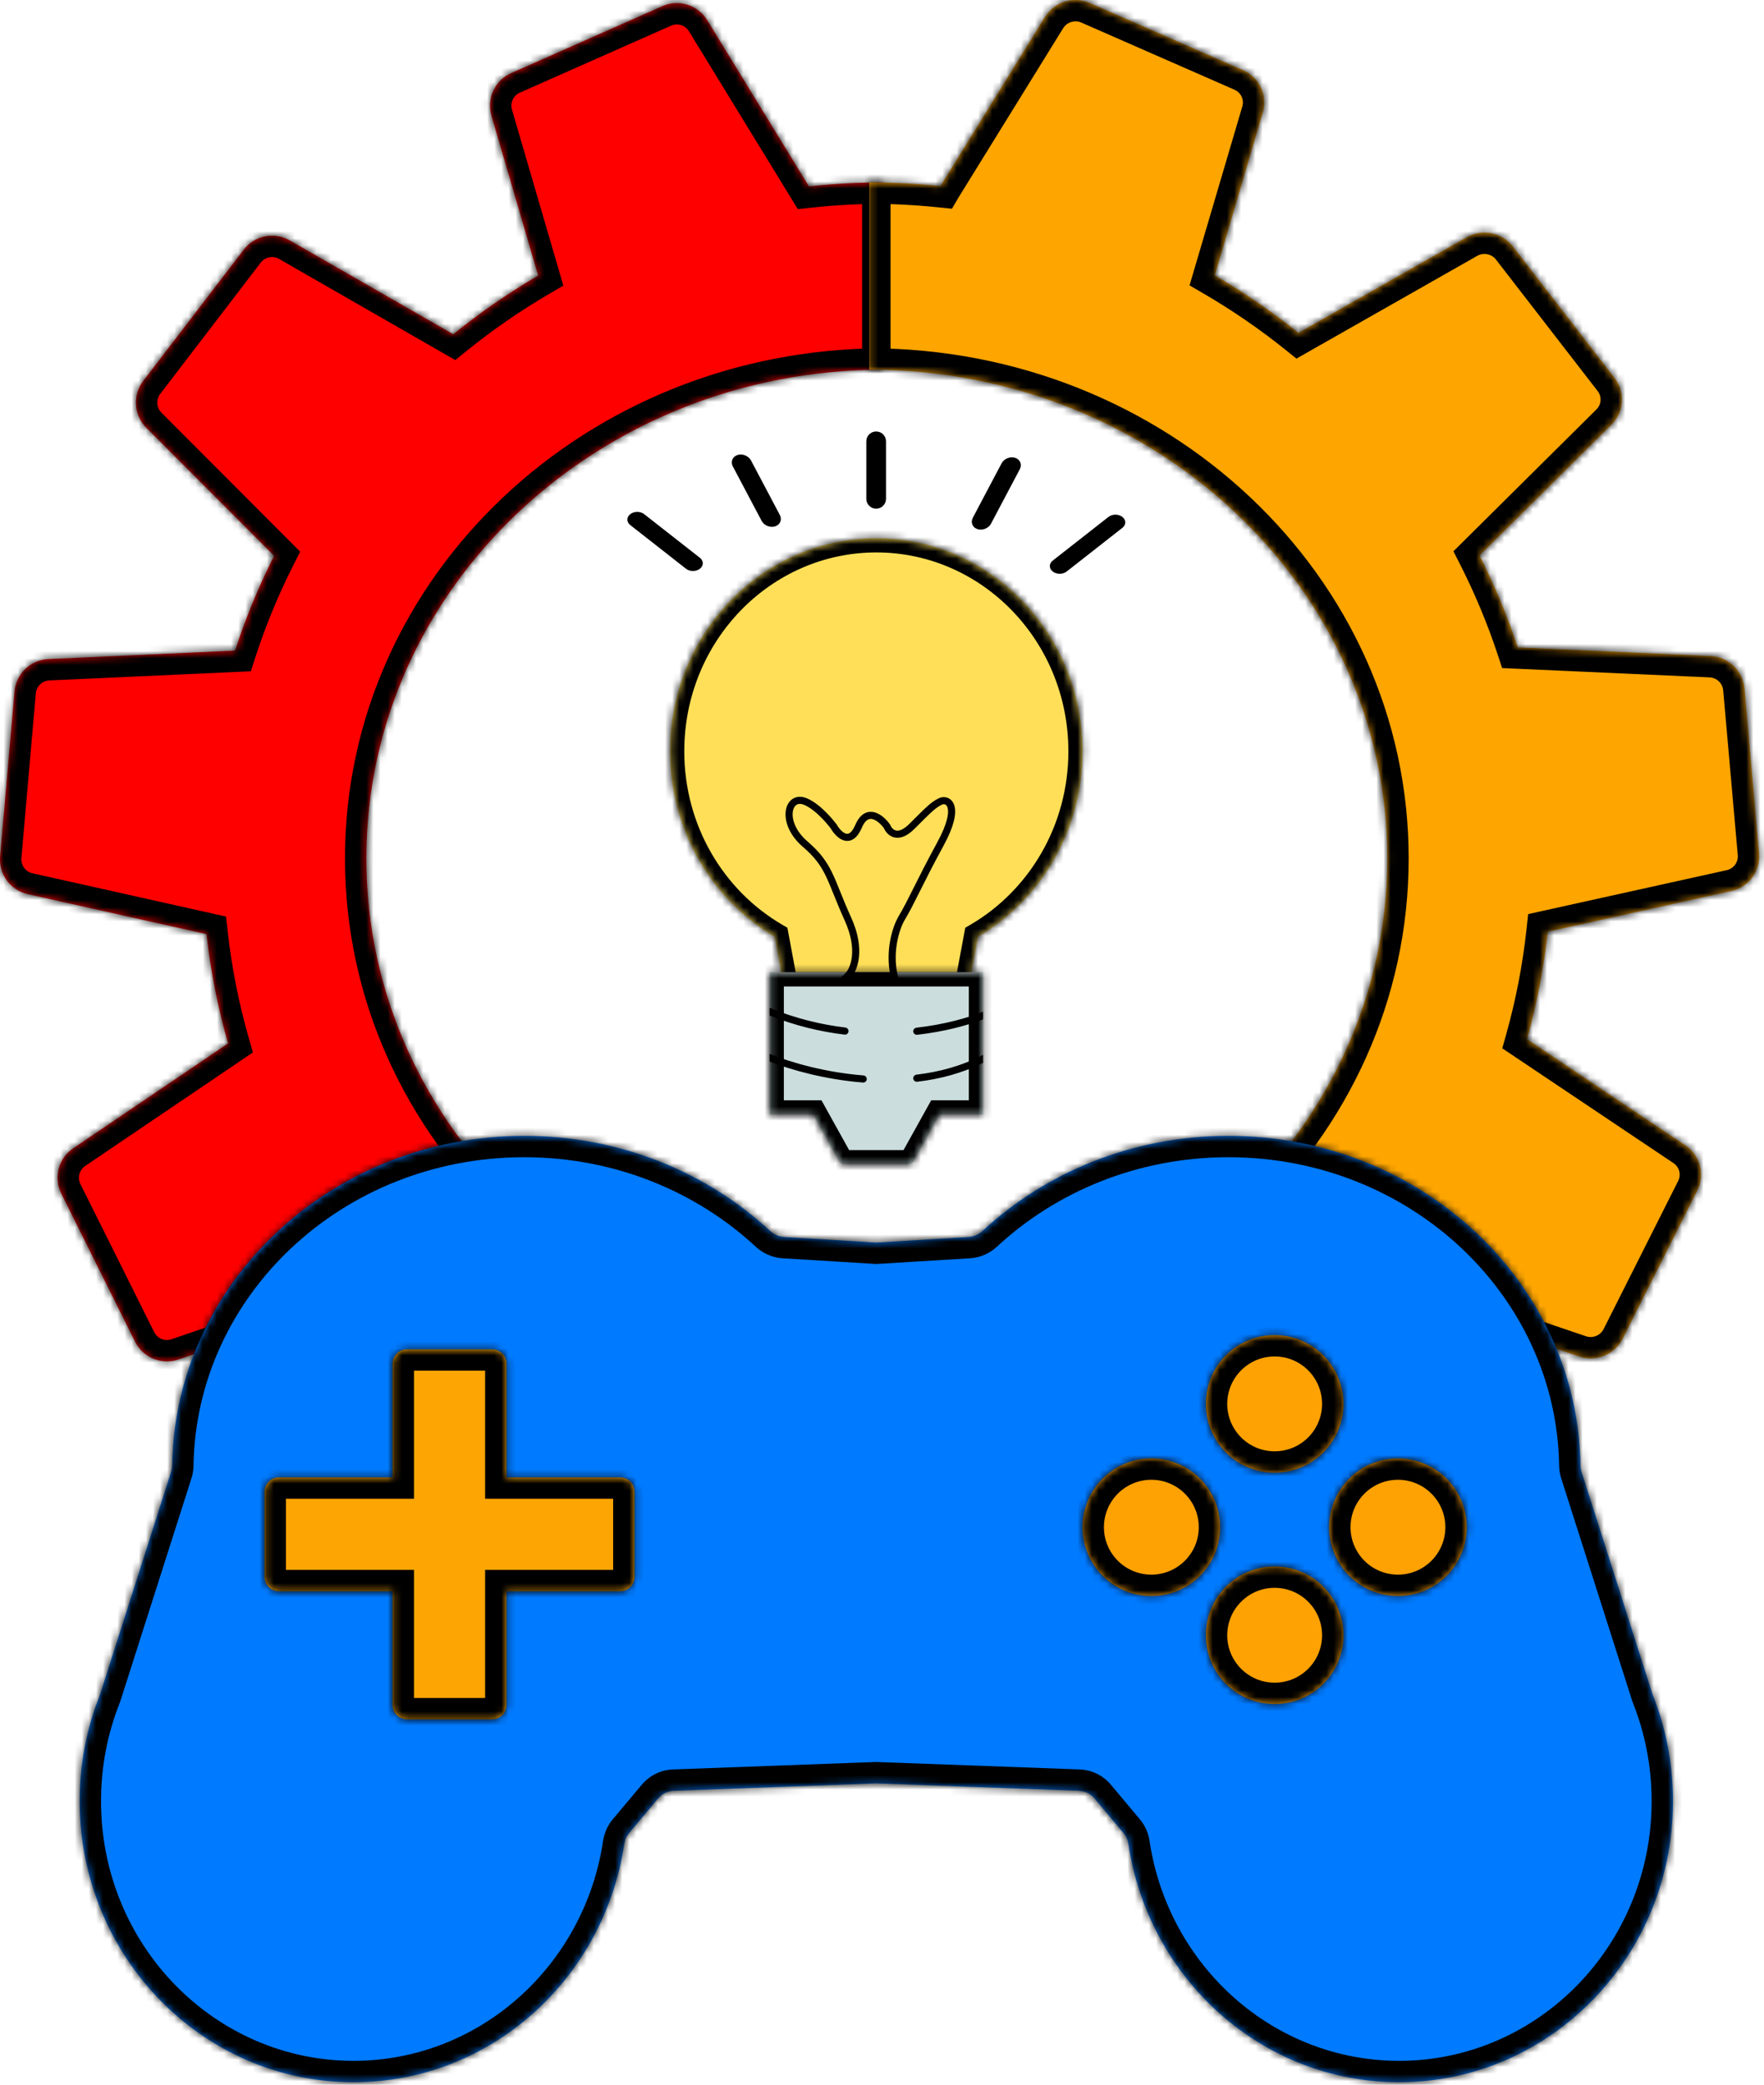 <svg width="248" height="293" viewBox="0 0 248 293" fill="none" xmlns="http://www.w3.org/2000/svg">
<g clip-path="url(#clip0_1_2)">
<mask id="path-1-inside-1_1_2" fill="white">
<path fill-rule="evenodd" clip-rule="evenodd" d="M99.416 2.828C98.108 0.691 95.419 -0.148 93.128 0.867L71.873 10.278C69.582 11.292 68.395 13.846 69.098 16.252L75.665 38.731C71.468 41.184 67.476 43.945 63.721 46.983L40.733 33.791C38.559 32.544 35.798 33.098 34.275 35.087L20.141 53.542C18.617 55.532 18.802 58.342 20.572 60.115L38.546 78.117C36.389 82.385 34.546 86.836 33.048 91.442L6.8 92.632C4.296 92.746 2.264 94.695 2.045 97.191L0.019 120.348C-0.199 122.844 1.464 125.117 3.91 125.663L29.032 131.278C29.624 136.543 30.649 141.679 32.072 146.649L10.295 161.389C8.22 162.794 7.505 165.517 8.623 167.76L18.993 188.564C20.111 190.806 22.717 191.875 25.088 191.063L51.196 182.125C68.762 202.631 94.95 215.642 124.202 215.642L124.202 189.335C84.051 189.335 51.502 158.58 51.502 120.642C51.502 82.705 84.051 51.95 124.202 51.95L124.202 25.642C120.663 25.642 117.169 25.833 113.729 26.204L99.416 2.828Z"/>
</mask>
<path fill-rule="evenodd" clip-rule="evenodd" d="M99.416 2.828C98.108 0.691 95.419 -0.148 93.128 0.867L71.873 10.278C69.582 11.292 68.395 13.846 69.098 16.252L75.665 38.731C71.468 41.184 67.476 43.945 63.721 46.983L40.733 33.791C38.559 32.544 35.798 33.098 34.275 35.087L20.141 53.542C18.617 55.532 18.802 58.342 20.572 60.115L38.546 78.117C36.389 82.385 34.546 86.836 33.048 91.442L6.8 92.632C4.296 92.746 2.264 94.695 2.045 97.191L0.019 120.348C-0.199 122.844 1.464 125.117 3.91 125.663L29.032 131.278C29.624 136.543 30.649 141.679 32.072 146.649L10.295 161.389C8.22 162.794 7.505 165.517 8.623 167.76L18.993 188.564C20.111 190.806 22.717 191.875 25.088 191.063L51.196 182.125C68.762 202.631 94.95 215.642 124.202 215.642L124.202 189.335C84.051 189.335 51.502 158.58 51.502 120.642C51.502 82.705 84.051 51.95 124.202 51.95L124.202 25.642C120.663 25.642 117.169 25.833 113.729 26.204L99.416 2.828Z" fill="#FE0000"/>
<path d="M93.128 0.867L94.343 3.61V3.61L93.128 0.867ZM99.416 2.828L96.858 4.394V4.394L99.416 2.828ZM71.873 10.278L70.659 7.534V7.534L71.873 10.278ZM69.098 16.252L66.218 17.093V17.093L69.098 16.252ZM75.665 38.731L77.179 41.322L79.202 40.139L78.544 37.89L75.665 38.731ZM63.721 46.983L62.228 49.585L64.01 50.608L65.608 49.315L63.721 46.983ZM40.733 33.791L42.226 31.189V31.189L40.733 33.791ZM34.275 35.087L31.893 33.263L34.275 35.087ZM20.141 53.542L17.759 51.718L20.141 53.542ZM20.572 60.115L22.695 57.995H22.695L20.572 60.115ZM38.546 78.117L41.224 79.47L42.203 77.533L40.669 75.997L38.546 78.117ZM33.048 91.442L33.184 94.439L35.259 94.344L35.901 92.37L33.048 91.442ZM6.8 92.632L6.936 95.629H6.936L6.8 92.632ZM2.045 97.191L-0.943 96.93H-0.943L2.045 97.191ZM0.019 120.348L-2.969 120.086L0.019 120.348ZM3.91 125.663L4.564 122.736H4.564L3.91 125.663ZM29.032 131.278L32.014 130.943L31.775 128.816L29.687 128.35L29.032 131.278ZM32.072 146.649L33.753 149.133L35.554 147.914L34.956 145.823L32.072 146.649ZM10.295 161.389L8.613 158.904H8.613L10.295 161.389ZM8.623 167.76L11.308 166.422L8.623 167.76ZM18.993 188.564L16.309 189.902L18.993 188.564ZM25.088 191.063L26.059 193.902L26.059 193.902L25.088 191.063ZM51.196 182.125L53.474 180.173L52.15 178.627L50.224 179.287L51.196 182.125ZM124.202 215.642V218.642H127.202V215.642H124.202ZM124.202 189.335H127.202V186.335H124.202V189.335ZM124.202 51.95V54.95H127.202V51.95H124.202ZM124.202 25.642L127.202 25.642V22.642H124.202V25.642ZM113.729 26.204L111.171 27.77L112.163 29.39L114.051 29.187L113.729 26.204ZM94.343 3.61C95.259 3.204 96.335 3.54 96.858 4.394L101.975 1.261C99.881 -2.158 95.58 -3.5 91.914 -1.876L94.343 3.61ZM73.088 13.021L94.343 3.61L91.914 -1.876L70.659 7.534L73.088 13.021ZM71.978 15.41C71.697 14.448 72.171 13.427 73.088 13.021L70.659 7.534C66.992 9.158 65.094 13.244 66.218 17.093L71.978 15.41ZM78.544 37.89L71.978 15.41L66.218 17.093L72.785 39.573L78.544 37.89ZM74.151 36.141C69.823 38.671 65.707 41.518 61.834 44.651L65.608 49.315C69.246 46.372 73.113 43.697 77.179 41.322L74.151 36.141ZM65.215 44.381L42.226 31.189L39.24 36.393L62.228 49.585L65.215 44.381ZM42.226 31.189C38.748 29.193 34.331 30.08 31.893 33.263L36.656 36.911C37.266 36.116 38.37 35.894 39.24 36.393L42.226 31.189ZM31.893 33.263L17.759 51.718L22.523 55.366L36.656 36.911L31.893 33.263ZM17.759 51.718C15.321 54.901 15.616 59.397 18.449 62.235L22.695 57.995C21.987 57.286 21.913 56.162 22.523 55.366L17.759 51.718ZM18.449 62.235L36.423 80.236L40.669 75.997L22.695 57.995L18.449 62.235ZM35.869 76.763C33.643 81.167 31.741 85.761 30.195 90.514L35.901 92.37C37.351 87.912 39.135 83.602 41.224 79.47L35.869 76.763ZM32.912 88.445L6.664 89.635L6.936 95.629L33.184 94.439L32.912 88.445ZM6.664 89.635C2.658 89.817 -0.594 92.936 -0.943 96.93L5.034 97.453C5.121 96.454 5.934 95.674 6.936 95.629L6.664 89.635ZM-0.943 96.93L-2.969 120.086L3.008 120.609L5.034 97.453L-0.943 96.93ZM-2.969 120.086C-3.319 124.081 -0.658 127.717 3.255 128.591L4.564 122.736C3.586 122.517 2.92 121.608 3.008 120.609L-2.969 120.086ZM3.255 128.591L28.378 134.205L29.687 128.35L4.564 122.736L3.255 128.591ZM26.051 131.612C26.661 137.045 27.719 142.345 29.188 147.474L34.956 145.823C33.579 141.013 32.586 136.041 32.014 130.943L26.051 131.612ZM30.39 144.164L8.613 158.904L11.976 163.873L33.753 149.133L30.39 144.164ZM8.613 158.904C5.293 161.152 4.149 165.51 5.938 169.099L11.308 166.422C10.861 165.525 11.146 164.435 11.976 163.873L8.613 158.904ZM5.938 169.099L16.309 189.902L21.678 187.225L11.308 166.422L5.938 169.099ZM16.309 189.902C18.097 193.49 22.266 195.2 26.059 193.902L24.116 188.225C23.168 188.55 22.125 188.122 21.678 187.225L16.309 189.902ZM26.059 193.902L52.168 184.963L50.224 179.287L24.116 188.225L26.059 193.902ZM48.918 184.076C67.032 205.224 94.042 218.642 124.202 218.642V212.642C95.858 212.642 70.491 200.039 53.474 180.173L48.918 184.076ZM127.202 215.642L127.202 189.335H121.202L121.202 215.642H127.202ZM124.202 186.335C85.546 186.335 54.502 156.765 54.502 120.642H48.502C48.502 160.395 82.557 192.335 124.202 192.335V186.335ZM54.502 120.642C54.502 84.52 85.546 54.95 124.202 54.95V48.95C82.557 48.95 48.502 80.89 48.502 120.642H54.502ZM127.202 51.95L127.202 25.642L121.202 25.642L121.202 51.95H127.202ZM124.202 22.642C120.555 22.642 116.954 22.839 113.407 23.221L114.051 29.187C117.384 28.827 120.771 28.642 124.202 28.642V22.642ZM96.858 4.394L111.171 27.77L116.288 24.637L101.975 1.261L96.858 4.394Z" fill="black" mask="url(#path-1-inside-1_1_2)"/>
<mask id="path-3-inside-2_1_2" fill="white">
<path fill-rule="evenodd" clip-rule="evenodd" d="M146.916 2.39C148.234 0.258 150.93 -0.583 153.224 0.423L174.765 9.866C177.059 10.871 178.242 13.413 177.534 15.812L170.781 38.701C174.914 41.108 178.849 43.813 182.555 46.786L206.202 33.35C208.384 32.11 211.159 32.665 212.693 34.648L226.986 53.126C228.52 55.108 228.337 57.906 226.56 59.669L208.001 78.072C210.102 82.213 211.905 86.528 213.384 90.989L240.488 92.206C242.995 92.318 245.033 94.27 245.254 96.769L247.299 119.915C247.52 122.413 245.855 124.686 243.406 125.227L217.594 130.939C217.03 136.113 216.048 141.163 214.679 146.055L236.947 160.978C239.028 162.373 239.74 165.088 238.612 167.327L228.133 188.14C227.006 190.38 224.387 191.451 222.01 190.645L195.692 181.724C178.091 202.462 151.701 215.642 122.202 215.642L122.202 189.335C162.431 189.335 195.043 158.58 195.043 120.642C195.043 82.705 162.431 51.95 122.202 51.95L122.202 25.642C125.586 25.642 128.928 25.816 132.221 26.154C132.241 26.121 132.261 26.088 132.281 26.055L146.916 2.39Z"/>
</mask>
<path fill-rule="evenodd" clip-rule="evenodd" d="M146.916 2.39C148.234 0.258 150.93 -0.583 153.224 0.423L174.765 9.866C177.059 10.871 178.242 13.413 177.534 15.812L170.781 38.701C174.914 41.108 178.849 43.813 182.555 46.786L206.202 33.35C208.384 32.11 211.159 32.665 212.693 34.648L226.986 53.126C228.52 55.108 228.337 57.906 226.56 59.669L208.001 78.072C210.102 82.213 211.905 86.528 213.384 90.989L240.488 92.206C242.995 92.318 245.033 94.27 245.254 96.769L247.299 119.915C247.52 122.413 245.855 124.686 243.406 125.227L217.594 130.939C217.03 136.113 216.048 141.163 214.679 146.055L236.947 160.978C239.028 162.373 239.74 165.088 238.612 167.327L228.133 188.14C227.006 190.38 224.387 191.451 222.01 190.645L195.692 181.724C178.091 202.462 151.701 215.642 122.202 215.642L122.202 189.335C162.431 189.335 195.043 158.58 195.043 120.642C195.043 82.705 162.431 51.95 122.202 51.95L122.202 25.642C125.586 25.642 128.928 25.816 132.221 26.154C132.241 26.121 132.261 26.088 132.281 26.055L146.916 2.39Z" fill="#FEA500"/>
<path d="M153.224 0.423L154.428 -2.325L153.224 0.423ZM146.916 2.39L144.364 0.812L144.364 0.812L146.916 2.39ZM174.765 9.866L173.561 12.613L174.765 9.866ZM177.534 15.812L180.412 16.661L177.534 15.812ZM170.781 38.701L167.904 37.852L167.238 40.109L169.271 41.293L170.781 38.701ZM182.555 46.786L180.678 49.126L182.267 50.4L184.037 49.394L182.555 46.786ZM206.202 33.35L207.684 35.958L206.202 33.35ZM212.693 34.648L210.32 36.483L212.693 34.648ZM226.986 53.126L229.359 51.29L226.986 53.126ZM226.56 59.669L228.672 61.799V61.799L226.56 59.669ZM208.001 78.072L205.889 75.942L204.338 77.48L205.326 79.429L208.001 78.072ZM213.384 90.989L210.536 91.933L211.186 93.893L213.249 93.986L213.384 90.989ZM240.488 92.206L240.623 89.209H240.623L240.488 92.206ZM245.254 96.769L248.242 96.504L245.254 96.769ZM247.299 119.915L250.287 119.651V119.651L247.299 119.915ZM243.406 125.227L244.054 128.157H244.054L243.406 125.227ZM217.594 130.939L216.946 128.009L214.844 128.474L214.611 130.614L217.594 130.939ZM214.679 146.055L211.79 145.247L211.205 147.338L213.009 148.547L214.679 146.055ZM236.947 160.978L235.277 163.47L236.947 160.978ZM238.612 167.327L241.292 168.677L238.612 167.327ZM228.133 188.14L225.454 186.791V186.791L228.133 188.14ZM222.01 190.645L222.973 187.804H222.973L222.01 190.645ZM195.692 181.724L196.655 178.883L194.724 178.228L193.404 179.783L195.692 181.724ZM122.202 215.642H119.202L119.202 218.642H122.202V215.642ZM122.202 189.335V186.335H119.202L119.202 189.335H122.202ZM122.202 51.95H119.202L119.202 54.95H122.202V51.95ZM122.202 25.642V22.642H119.202L119.202 25.642H122.202ZM132.221 26.154L131.915 29.139L133.832 29.335L134.808 27.674L132.221 26.154ZM132.281 26.055L134.833 27.633L132.281 26.055ZM154.428 -2.325C150.764 -3.931 146.467 -2.589 144.364 0.812L149.467 3.968C150.001 3.105 151.096 2.766 152.019 3.17L154.428 -2.325ZM175.97 7.118L154.428 -2.325L152.019 3.17L173.561 12.613L175.97 7.118ZM180.412 16.661C181.548 12.81 179.645 8.729 175.97 7.118L173.561 12.613C174.473 13.013 174.937 14.015 174.657 14.963L180.412 16.661ZM173.658 39.55L180.412 16.661L174.657 14.963L167.904 37.852L173.658 39.55ZM184.432 44.446C180.61 41.38 176.553 38.591 172.291 36.109L169.271 41.293C173.275 43.625 177.087 46.246 180.678 49.126L184.432 44.446ZM184.037 49.394L207.684 35.958L204.72 30.742L181.073 44.178L184.037 49.394ZM207.684 35.958C208.57 35.455 209.702 35.684 210.32 36.483L215.066 32.812C212.617 29.646 208.198 28.765 204.72 30.742L207.684 35.958ZM210.32 36.483L224.613 54.961L229.359 51.29L215.066 32.812L210.32 36.483ZM224.613 54.961C225.222 55.748 225.147 56.844 224.447 57.539L228.672 61.799C231.527 58.968 231.817 54.469 229.359 51.29L224.613 54.961ZM224.447 57.539L205.889 75.942L210.114 80.202L228.672 61.799L224.447 57.539ZM216.231 90.044C214.705 85.441 212.844 80.988 210.677 76.715L205.326 79.429C207.359 83.438 209.105 87.615 210.536 91.933L216.231 90.044ZM213.249 93.986L240.354 95.203L240.623 89.209L213.518 87.992L213.249 93.986ZM240.354 95.203C241.359 95.248 242.177 96.032 242.265 97.033L248.242 96.504C247.889 92.508 244.63 89.389 240.623 89.209L240.354 95.203ZM242.265 97.033L244.311 120.179L250.287 119.651L248.242 96.504L242.265 97.033ZM244.311 120.179C244.399 121.177 243.735 122.082 242.758 122.298L244.054 128.157C247.975 127.289 250.641 123.65 250.287 119.651L244.311 120.179ZM242.758 122.298L216.946 128.009L218.242 133.868L244.054 128.157L242.758 122.298ZM217.569 146.863C218.981 141.814 219.995 136.602 220.576 131.263L214.611 130.614C214.066 135.624 213.115 140.512 211.79 145.247L217.569 146.863ZM213.009 148.547L235.277 163.47L238.617 158.486L216.35 143.563L213.009 148.547ZM235.277 163.47C236.098 164.021 236.381 165.088 235.933 165.978L241.292 168.677C243.099 165.087 241.957 160.724 238.617 158.486L235.277 163.47ZM235.933 165.978L225.454 186.791L230.813 189.49L241.292 168.677L235.933 165.978ZM225.454 186.791C225 187.693 223.936 188.131 222.973 187.804L221.047 193.487C224.838 194.772 229.012 193.067 230.813 189.49L225.454 186.791ZM222.973 187.804L196.655 178.883L194.729 184.565L221.047 193.487L222.973 187.804ZM122.202 218.642C152.613 218.642 179.829 205.05 197.979 183.665L193.404 179.783C176.353 199.873 150.789 212.642 122.202 212.642V218.642ZM119.202 189.335L119.202 215.642H125.202L125.202 189.335H119.202ZM192.043 120.642C192.043 156.76 160.942 186.335 122.202 186.335V192.335C163.919 192.335 198.043 160.4 198.043 120.642H192.043ZM122.202 54.95C160.942 54.95 192.043 84.525 192.043 120.642H198.043C198.043 80.885 163.919 48.95 122.202 48.95V54.95ZM119.202 25.642L119.202 51.95H125.202L125.202 25.642H119.202ZM132.528 23.17C129.133 22.821 125.688 22.642 122.202 22.642V28.642C125.483 28.642 128.723 28.811 131.915 29.139L132.528 23.17ZM129.73 24.477C129.697 24.529 129.666 24.582 129.635 24.634L134.808 27.674C134.816 27.66 134.824 27.647 134.833 27.633L129.73 24.477ZM144.364 0.812L129.73 24.477L134.833 27.633L149.467 3.968L144.364 0.812Z" fill="black" mask="url(#path-3-inside-2_1_2)"/>
<mask id="path-5-inside-3_1_2" fill="white">
<path fill-rule="evenodd" clip-rule="evenodd" d="M137.503 131.655C146.281 126.506 152.202 116.764 152.202 105.593C152.202 89.052 139.218 75.642 123.202 75.642C107.186 75.642 94.202 89.052 94.202 105.593C94.202 116.764 100.123 126.506 108.901 131.655L110.202 138.642H136.202L137.503 131.655Z"/>
</mask>
<path fill-rule="evenodd" clip-rule="evenodd" d="M137.503 131.655C146.281 126.506 152.202 116.764 152.202 105.593C152.202 89.052 139.218 75.642 123.202 75.642C107.186 75.642 94.202 89.052 94.202 105.593C94.202 116.764 100.123 126.506 108.901 131.655L110.202 138.642H136.202L137.503 131.655Z" fill="#FFDF58"/>
<path d="M137.503 131.655L136.491 129.93L135.704 130.392L135.537 131.289L137.503 131.655ZM108.901 131.655L110.867 131.289L110.7 130.392L109.913 129.93L108.901 131.655ZM110.202 138.642L108.236 139.009L108.54 140.642H110.202V138.642ZM136.202 138.642V140.642H137.864L138.168 139.009L136.202 138.642ZM150.202 105.593C150.202 116.047 144.663 125.136 136.491 129.93L138.515 133.38C147.898 127.876 154.202 117.481 154.202 105.593H150.202ZM123.202 77.642C138.053 77.642 150.202 90.095 150.202 105.593H154.202C154.202 88.009 140.383 73.642 123.202 73.642V77.642ZM96.202 105.593C96.202 90.095 108.351 77.642 123.202 77.642V73.642C106.021 73.642 92.202 88.009 92.202 105.593H96.202ZM109.913 129.93C101.741 125.136 96.202 116.047 96.202 105.593H92.202C92.202 117.481 98.505 127.876 107.889 133.38L109.913 129.93ZM112.168 138.276L110.867 131.289L106.935 132.021L108.236 139.009L112.168 138.276ZM136.202 136.642H110.202V140.642H136.202V136.642ZM135.537 131.289L134.236 138.276L138.168 139.009L139.469 132.021L135.537 131.289Z" fill="black" mask="url(#path-5-inside-3_1_2)"/>
<mask id="path-7-inside-4_1_2" fill="white">
<path fill-rule="evenodd" clip-rule="evenodd" d="M138.202 136.642H108.202V156.642H114.313L117.916 163.128C118.093 163.446 118.427 163.642 118.79 163.642H127.614C127.977 163.642 128.311 163.446 128.488 163.128L132.091 156.642H138.202V136.642Z"/>
</mask>
<path fill-rule="evenodd" clip-rule="evenodd" d="M138.202 136.642H108.202V156.642H114.313L117.916 163.128C118.093 163.446 118.427 163.642 118.79 163.642H127.614C127.977 163.642 128.311 163.446 128.488 163.128L132.091 156.642H138.202V136.642Z" fill="#CBDDDD"/>
<path d="M108.202 136.642V134.642H106.202V136.642H108.202ZM138.202 136.642H140.202V134.642H138.202V136.642ZM108.202 156.642H106.202V158.642H108.202V156.642ZM114.313 156.642L116.061 155.671L115.49 154.642H114.313V156.642ZM117.916 163.128L116.168 164.099L116.168 164.099L117.916 163.128ZM128.488 163.128L130.236 164.099L128.488 163.128ZM132.091 156.642V154.642H130.914L130.343 155.671L132.091 156.642ZM138.202 156.642V158.642H140.202V156.642H138.202ZM108.202 138.642H138.202V134.642H108.202V138.642ZM110.202 156.642V136.642H106.202V156.642H110.202ZM114.313 154.642H108.202V158.642H114.313V154.642ZM119.665 162.157L116.061 155.671L112.565 157.614L116.168 164.099L119.665 162.157ZM118.79 161.642C119.154 161.642 119.488 161.839 119.665 162.157L116.168 164.099C116.697 165.052 117.701 165.642 118.79 165.642V161.642ZM127.614 161.642H118.79V165.642H127.614V161.642ZM126.739 162.157C126.916 161.839 127.25 161.642 127.614 161.642V165.642C128.703 165.642 129.707 165.052 130.236 164.099L126.739 162.157ZM130.343 155.671L126.739 162.157L130.236 164.099L133.839 157.614L130.343 155.671ZM138.202 154.642H132.091V158.642H138.202V154.642ZM136.202 136.642V156.642H140.202V136.642H136.202Z" fill="black" mask="url(#path-7-inside-4_1_2)"/>
<path fill-rule="evenodd" clip-rule="evenodd" d="M108.202 142.722V141.642C111.834 143.144 115.434 144.004 118.846 144.414C119.034 144.437 119.193 144.56 119.26 144.737C119.394 145.086 119.112 145.454 118.74 145.409C115.359 145.004 111.798 144.167 108.202 142.722ZM108.202 149.194V148.117C111.253 149.352 116.057 150.723 121.391 151.147C121.585 151.162 121.754 151.287 121.823 151.47C121.953 151.811 121.687 152.173 121.323 152.144L121.312 152.143C116.083 151.728 111.351 150.423 108.202 149.194ZM138.202 148.258V149.381C135.255 150.843 132.098 151.664 128.943 152.034C128.649 152.069 128.393 151.837 128.393 151.54C128.393 151.284 128.587 151.069 128.841 151.039C132.056 150.66 135.254 149.801 138.202 148.258ZM138.202 142.186V143.262C135.979 144.125 132.773 144.998 128.944 145.433C128.649 145.467 128.393 145.235 128.393 144.939C128.393 144.682 128.587 144.467 128.842 144.438C132.792 143.989 136.054 143.064 138.202 142.186Z" fill="black"/>
<path d="M119.202 129.142C121.202 133.542 120.035 136.309 119.202 137.142H125.702C124.902 133.542 126.035 130.309 126.702 129.142C128.202 126.642 129.202 124.142 132.202 118.642C135.202 113.142 133.202 112.142 132.202 112.642C131.202 113.142 130.702 113.642 128.202 116.142L128.202 116.142C126.202 118.142 125.035 116.976 124.702 116.142C123.869 114.976 121.902 113.342 120.702 116.142C119.502 118.942 117.869 117.309 117.202 116.142C117.202 116.142 115.202 113.442 113.202 112.642C110.702 111.642 109.702 115.642 113.202 118.642C116.702 121.642 116.702 123.642 119.202 129.142Z" stroke="black"/>
<path fill-rule="evenodd" clip-rule="evenodd" d="M121.793 62.028C121.793 61.263 122.413 60.642 123.178 60.642C123.943 60.642 124.563 61.263 124.563 62.028V70.108C124.563 70.873 123.943 71.493 123.178 71.493C122.413 71.493 121.793 70.873 121.793 70.108V62.028ZM103.682 63.951C102.975 64.181 102.684 64.899 103.031 65.556L107.074 73.202C107.421 73.859 108.275 74.206 108.982 73.976C109.689 73.747 109.98 73.029 109.633 72.372L105.59 64.725C105.243 64.069 104.388 63.722 103.682 63.951ZM88.608 72.261C88.067 72.684 88.067 73.372 88.608 73.795L96.443 79.934C96.984 80.357 97.861 80.357 98.401 79.934C98.942 79.51 98.942 78.823 98.401 78.399L90.566 72.261C90.025 71.837 89.148 71.837 88.608 72.261ZM143.373 65.947C143.72 65.29 143.429 64.572 142.722 64.342C142.016 64.113 141.161 64.46 140.814 65.116L136.771 72.763C136.424 73.42 136.715 74.138 137.422 74.367C138.129 74.597 138.983 74.25 139.33 73.593L143.373 65.947ZM157.796 74.186C158.337 73.763 158.337 73.076 157.796 72.652C157.255 72.228 156.378 72.228 155.838 72.652L148.003 78.79C147.462 79.214 147.462 79.901 148.003 80.325C148.543 80.748 149.42 80.748 149.961 80.325L157.796 74.186Z" fill="black"/>
<mask id="path-12-inside-5_1_2" fill="white">
<path fill-rule="evenodd" clip-rule="evenodd" d="M73.702 159.642C87.16 159.642 99.364 164.742 108.287 173.017C108.813 173.505 109.487 173.806 110.203 173.85L123.202 174.642L136.201 173.85C136.917 173.806 137.591 173.505 138.117 173.017C147.04 164.742 159.244 159.642 172.702 159.642C199.795 159.642 221.804 180.309 222.197 205.945C222.201 206.25 222.248 206.554 222.341 206.844L232.337 238.163C234.184 242.782 235.202 247.84 235.202 253.142C235.202 274.958 217.965 292.642 196.702 292.642C177.44 292.642 161.481 278.129 158.649 259.179C158.564 258.61 158.331 258.07 157.961 257.629L153.872 252.754C153.327 252.104 152.531 251.715 151.683 251.684L123.202 250.642L94.721 251.684C93.873 251.715 93.077 252.104 92.532 252.754L88.442 257.629C88.073 258.07 87.84 258.61 87.755 259.179C84.922 278.129 68.964 292.642 49.702 292.642C28.439 292.642 11.202 274.958 11.202 253.142C11.202 247.84 12.22 242.782 14.067 238.163L24.063 206.844C24.155 206.554 24.203 206.25 24.207 205.945C24.6 180.309 46.609 159.642 73.702 159.642Z"/>
</mask>
<path fill-rule="evenodd" clip-rule="evenodd" d="M73.702 159.642C87.16 159.642 99.364 164.742 108.287 173.017C108.813 173.505 109.487 173.806 110.203 173.85L123.202 174.642L136.201 173.85C136.917 173.806 137.591 173.505 138.117 173.017C147.04 164.742 159.244 159.642 172.702 159.642C199.795 159.642 221.804 180.309 222.197 205.945C222.201 206.25 222.248 206.554 222.341 206.844L232.337 238.163C234.184 242.782 235.202 247.84 235.202 253.142C235.202 274.958 217.965 292.642 196.702 292.642C177.44 292.642 161.481 278.129 158.649 259.179C158.564 258.61 158.331 258.07 157.961 257.629L153.872 252.754C153.327 252.104 152.531 251.715 151.683 251.684L123.202 250.642L94.721 251.684C93.873 251.715 93.077 252.104 92.532 252.754L88.442 257.629C88.073 258.07 87.84 258.61 87.755 259.179C84.922 278.129 68.964 292.642 49.702 292.642C28.439 292.642 11.202 274.958 11.202 253.142C11.202 247.84 12.22 242.782 14.067 238.163L24.063 206.844C24.155 206.554 24.203 206.25 24.207 205.945C24.6 180.309 46.609 159.642 73.702 159.642Z" fill="#007AFF"/>
<path d="M123.202 174.642L123.019 177.637L123.202 177.648L123.385 177.637L123.202 174.642ZM232.337 238.163L229.479 239.075L229.511 239.177L229.551 239.276L232.337 238.163ZM123.202 250.642L123.312 247.644L123.202 247.64L123.092 247.644L123.202 250.642ZM14.067 238.163L16.853 239.276L16.892 239.177L16.925 239.075L14.067 238.163ZM24.063 206.844L21.205 205.932L24.063 206.844ZM24.207 205.945L21.208 205.9L24.207 205.945ZM88.442 257.629L90.741 259.557L88.442 257.629ZM87.755 259.179L84.788 258.736L87.755 259.179ZM94.721 251.684L94.611 248.686L94.721 251.684ZM92.532 252.754L94.83 254.682L92.532 252.754ZM158.649 259.179L161.616 258.736L158.649 259.179ZM157.961 257.629L155.663 259.557L157.961 257.629ZM136.201 173.85L136.019 170.855L136.201 173.85ZM138.117 173.017L140.157 175.217L138.117 173.017ZM153.872 252.754L156.17 250.826L153.872 252.754ZM151.683 251.684L151.574 254.682L151.683 251.684ZM222.197 205.945L225.196 205.9L222.197 205.945ZM222.341 206.844L219.483 207.756L222.341 206.844ZM108.287 173.017L106.247 175.217L108.287 173.017ZM110.327 170.817C100.856 162.034 87.926 156.642 73.702 156.642V162.642C86.394 162.642 97.872 167.45 106.247 175.217L110.327 170.817ZM123.385 171.648L110.385 170.855L110.02 176.844L123.019 177.637L123.385 171.648ZM123.385 177.637L136.384 176.844L136.019 170.855L123.019 171.648L123.385 177.637ZM140.157 175.217C148.532 167.45 160.01 162.642 172.702 162.642V156.642C158.478 156.642 145.548 162.034 136.077 170.817L140.157 175.217ZM172.702 162.642C198.299 162.642 218.832 182.133 219.197 205.991L225.196 205.9C224.777 178.486 201.291 156.642 172.702 156.642V162.642ZM219.483 207.756L229.479 239.075L235.195 237.25L225.199 205.932L219.483 207.756ZM229.551 239.276C231.258 243.546 232.202 248.227 232.202 253.142H238.202C238.202 247.454 237.109 242.018 235.123 237.049L229.551 239.276ZM232.202 253.142C232.202 273.374 216.236 289.642 196.702 289.642V295.642C219.694 295.642 238.202 276.542 238.202 253.142H232.202ZM196.702 289.642C179.004 289.642 164.241 276.296 161.616 258.736L155.682 259.623C158.722 279.962 175.875 295.642 196.702 295.642V289.642ZM160.26 255.701L156.17 250.826L151.574 254.682L155.663 259.557L160.26 255.701ZM151.793 248.686L123.312 247.644L123.092 253.64L151.574 254.682L151.793 248.686ZM94.83 254.682L123.312 253.64L123.092 247.644L94.611 248.686L94.83 254.682ZM90.741 259.557L94.83 254.682L90.234 250.826L86.144 255.701L90.741 259.557ZM49.702 295.642C70.529 295.642 87.682 279.962 90.722 259.623L84.788 258.736C82.163 276.296 67.4 289.642 49.702 289.642V295.642ZM8.202 253.142C8.202 276.542 26.71 295.642 49.702 295.642V289.642C30.168 289.642 14.202 273.374 14.202 253.142H8.202ZM11.281 237.049C9.295 242.018 8.202 247.454 8.202 253.142H14.202C14.202 248.227 15.146 243.546 16.853 239.276L11.281 237.049ZM21.205 205.932L11.209 237.25L16.925 239.075L26.921 207.756L21.205 205.932ZM73.702 156.642C45.113 156.642 21.627 178.486 21.208 205.9L27.207 205.991C27.572 182.133 48.105 162.642 73.702 162.642V156.642ZM26.921 207.756C27.108 207.17 27.198 206.572 27.207 205.991L21.208 205.9C21.207 205.912 21.206 205.922 21.205 205.929C21.204 205.935 21.204 205.936 21.205 205.932L26.921 207.756ZM86.144 255.701C85.396 256.593 84.95 257.656 84.788 258.736L90.722 259.623C90.726 259.596 90.733 259.576 90.738 259.565C90.743 259.554 90.745 259.552 90.741 259.557L86.144 255.701ZM94.611 248.686C92.915 248.749 91.324 249.526 90.234 250.826L94.83 254.682L94.611 248.686ZM161.616 258.736C161.454 257.656 161.008 256.593 160.26 255.701L155.663 259.557C155.659 259.552 155.661 259.554 155.666 259.565C155.671 259.576 155.678 259.596 155.682 259.623L161.616 258.736ZM136.384 176.844C137.828 176.756 139.149 176.151 140.157 175.217L136.077 170.817C136.033 170.858 136.007 170.856 136.019 170.855L136.384 176.844ZM156.17 250.826C155.08 249.526 153.489 248.749 151.793 248.686L151.574 254.682L156.17 250.826ZM219.197 205.991C219.206 206.572 219.296 207.17 219.483 207.756L225.199 205.932C225.2 205.936 225.2 205.935 225.199 205.929C225.198 205.922 225.196 205.912 225.196 205.9L219.197 205.991ZM106.247 175.217C107.255 176.151 108.576 176.756 110.02 176.844L110.385 170.855C110.397 170.856 110.37 170.858 110.327 170.817L106.247 175.217Z" fill="black" mask="url(#path-12-inside-5_1_2)"/>
<mask id="path-14-inside-6_1_2" fill="white">
<path fill-rule="evenodd" clip-rule="evenodd" d="M55.202 239.642C55.202 240.747 56.097 241.642 57.202 241.642H69.202C70.306 241.642 71.202 240.747 71.202 239.642V223.642H87.202C88.306 223.642 89.202 222.747 89.202 221.642V209.642C89.202 208.538 88.306 207.642 87.202 207.642H71.202V191.642C71.202 190.538 70.306 189.642 69.202 189.642H57.202C56.097 189.642 55.202 190.538 55.202 191.642V207.642H39.202C38.097 207.642 37.202 208.538 37.202 209.642V221.642C37.202 222.747 38.097 223.642 39.202 223.642H55.202V239.642Z"/>
</mask>
<path fill-rule="evenodd" clip-rule="evenodd" d="M55.202 239.642C55.202 240.747 56.097 241.642 57.202 241.642H69.202C70.306 241.642 71.202 240.747 71.202 239.642V223.642H87.202C88.306 223.642 89.202 222.747 89.202 221.642V209.642C89.202 208.538 88.306 207.642 87.202 207.642H71.202V191.642C71.202 190.538 70.306 189.642 69.202 189.642H57.202C56.097 189.642 55.202 190.538 55.202 191.642V207.642H39.202C38.097 207.642 37.202 208.538 37.202 209.642V221.642C37.202 222.747 38.097 223.642 39.202 223.642H55.202V239.642Z" fill="#FDA603"/>
<path d="M71.202 223.642V220.642H68.202V223.642H71.202ZM71.202 207.642H68.202V210.642H71.202V207.642ZM55.202 207.642V210.642H58.202V207.642H55.202ZM55.202 223.642H58.202V220.642H55.202V223.642ZM57.202 238.642C57.754 238.642 58.202 239.09 58.202 239.642H52.202C52.202 242.404 54.441 244.642 57.202 244.642V238.642ZM69.202 238.642H57.202V244.642H69.202V238.642ZM68.202 239.642C68.202 239.09 68.65 238.642 69.202 238.642V244.642C71.963 244.642 74.202 242.404 74.202 239.642H68.202ZM68.202 223.642V239.642H74.202V223.642H68.202ZM87.202 220.642H71.202V226.642H87.202V220.642ZM86.202 221.642C86.202 221.09 86.65 220.642 87.202 220.642V226.642C89.963 226.642 92.202 224.404 92.202 221.642H86.202ZM86.202 209.642V221.642H92.202V209.642H86.202ZM87.202 210.642C86.65 210.642 86.202 210.195 86.202 209.642H92.202C92.202 206.881 89.963 204.642 87.202 204.642V210.642ZM71.202 210.642H87.202V204.642H71.202V210.642ZM68.202 191.642V207.642H74.202V191.642H68.202ZM69.202 192.642C68.65 192.642 68.202 192.195 68.202 191.642H74.202C74.202 188.881 71.963 186.642 69.202 186.642V192.642ZM57.202 192.642H69.202V186.642H57.202V192.642ZM58.202 191.642C58.202 192.195 57.754 192.642 57.202 192.642V186.642C54.441 186.642 52.202 188.881 52.202 191.642H58.202ZM58.202 207.642V191.642H52.202V207.642H58.202ZM39.202 210.642H55.202V204.642H39.202V210.642ZM40.202 209.642C40.202 210.195 39.754 210.642 39.202 210.642V204.642C36.441 204.642 34.202 206.881 34.202 209.642H40.202ZM40.202 221.642V209.642H34.202V221.642H40.202ZM39.202 220.642C39.754 220.642 40.202 221.09 40.202 221.642H34.202C34.202 224.404 36.441 226.642 39.202 226.642V220.642ZM55.202 220.642H39.202V226.642H55.202V220.642ZM58.202 239.642V223.642H52.202V239.642H58.202Z" fill="black" mask="url(#path-14-inside-6_1_2)"/>
<mask id="path-16-inside-7_1_2" fill="white">
<path fill-rule="evenodd" clip-rule="evenodd" d="M179.202 206.976C184.541 206.976 188.869 202.648 188.869 197.309C188.869 191.97 184.541 187.642 179.202 187.642C173.863 187.642 169.535 191.97 169.535 197.309C169.535 202.648 173.863 206.976 179.202 206.976ZM161.869 224.309C167.207 224.309 171.535 219.981 171.535 214.642C171.535 209.304 167.207 204.976 161.869 204.976C156.53 204.976 152.202 209.304 152.202 214.642C152.202 219.981 156.53 224.309 161.869 224.309ZM196.535 224.309C201.874 224.309 206.202 219.981 206.202 214.642C206.202 209.304 201.874 204.976 196.535 204.976C191.197 204.976 186.869 209.304 186.869 214.642C186.869 219.981 191.197 224.309 196.535 224.309ZM188.869 229.828C188.869 235.166 184.541 239.494 179.202 239.494C173.863 239.494 169.535 235.166 169.535 229.828C169.535 224.489 173.863 220.161 179.202 220.161C184.541 220.161 188.869 224.489 188.869 229.828Z"/>
</mask>
<path fill-rule="evenodd" clip-rule="evenodd" d="M179.202 206.976C184.541 206.976 188.869 202.648 188.869 197.309C188.869 191.97 184.541 187.642 179.202 187.642C173.863 187.642 169.535 191.97 169.535 197.309C169.535 202.648 173.863 206.976 179.202 206.976ZM161.869 224.309C167.207 224.309 171.535 219.981 171.535 214.642C171.535 209.304 167.207 204.976 161.869 204.976C156.53 204.976 152.202 209.304 152.202 214.642C152.202 219.981 156.53 224.309 161.869 224.309ZM196.535 224.309C201.874 224.309 206.202 219.981 206.202 214.642C206.202 209.304 201.874 204.976 196.535 204.976C191.197 204.976 186.869 209.304 186.869 214.642C186.869 219.981 191.197 224.309 196.535 224.309ZM188.869 229.828C188.869 235.166 184.541 239.494 179.202 239.494C173.863 239.494 169.535 235.166 169.535 229.828C169.535 224.489 173.863 220.161 179.202 220.161C184.541 220.161 188.869 224.489 188.869 229.828Z" fill="#FEA103"/>
<path d="M185.869 197.309C185.869 200.991 182.884 203.976 179.202 203.976V209.976C186.198 209.976 191.869 204.305 191.869 197.309H185.869ZM179.202 190.642C182.884 190.642 185.869 193.627 185.869 197.309H191.869C191.869 190.314 186.198 184.642 179.202 184.642V190.642ZM172.535 197.309C172.535 193.627 175.52 190.642 179.202 190.642V184.642C172.206 184.642 166.535 190.314 166.535 197.309H172.535ZM179.202 203.976C175.52 203.976 172.535 200.991 172.535 197.309H166.535C166.535 204.305 172.206 209.976 179.202 209.976V203.976ZM168.535 214.642C168.535 218.324 165.55 221.309 161.869 221.309V227.309C168.864 227.309 174.535 221.638 174.535 214.642H168.535ZM161.869 207.976C165.55 207.976 168.535 210.961 168.535 214.642H174.535C174.535 207.647 168.864 201.976 161.869 201.976V207.976ZM155.202 214.642C155.202 210.961 158.187 207.976 161.869 207.976V201.976C154.873 201.976 149.202 207.647 149.202 214.642H155.202ZM161.869 221.309C158.187 221.309 155.202 218.324 155.202 214.642H149.202C149.202 221.638 154.873 227.309 161.869 227.309V221.309ZM203.202 214.642C203.202 218.324 200.217 221.309 196.535 221.309V227.309C203.531 227.309 209.202 221.638 209.202 214.642H203.202ZM196.535 207.976C200.217 207.976 203.202 210.961 203.202 214.642H209.202C209.202 207.647 203.531 201.976 196.535 201.976V207.976ZM189.869 214.642C189.869 210.961 192.853 207.976 196.535 207.976V201.976C189.54 201.976 183.869 207.647 183.869 214.642H189.869ZM196.535 221.309C192.853 221.309 189.869 218.324 189.869 214.642H183.869C183.869 221.638 189.54 227.309 196.535 227.309V221.309ZM179.202 242.494C186.198 242.494 191.869 236.823 191.869 229.828H185.869C185.869 233.51 182.884 236.494 179.202 236.494V242.494ZM166.535 229.828C166.535 236.823 172.206 242.494 179.202 242.494V236.494C175.52 236.494 172.535 233.51 172.535 229.828H166.535ZM179.202 217.161C172.206 217.161 166.535 222.832 166.535 229.828H172.535C172.535 226.146 175.52 223.161 179.202 223.161V217.161ZM191.869 229.828C191.869 222.832 186.198 217.161 179.202 217.161V223.161C182.884 223.161 185.869 226.146 185.869 229.828H191.869Z" fill="black" mask="url(#path-16-inside-7_1_2)"/>
</g>
<defs>
<clipPath id="clip0_1_2">
<rect width="248" height="293" fill="white"/>
</clipPath>
</defs>
</svg>
